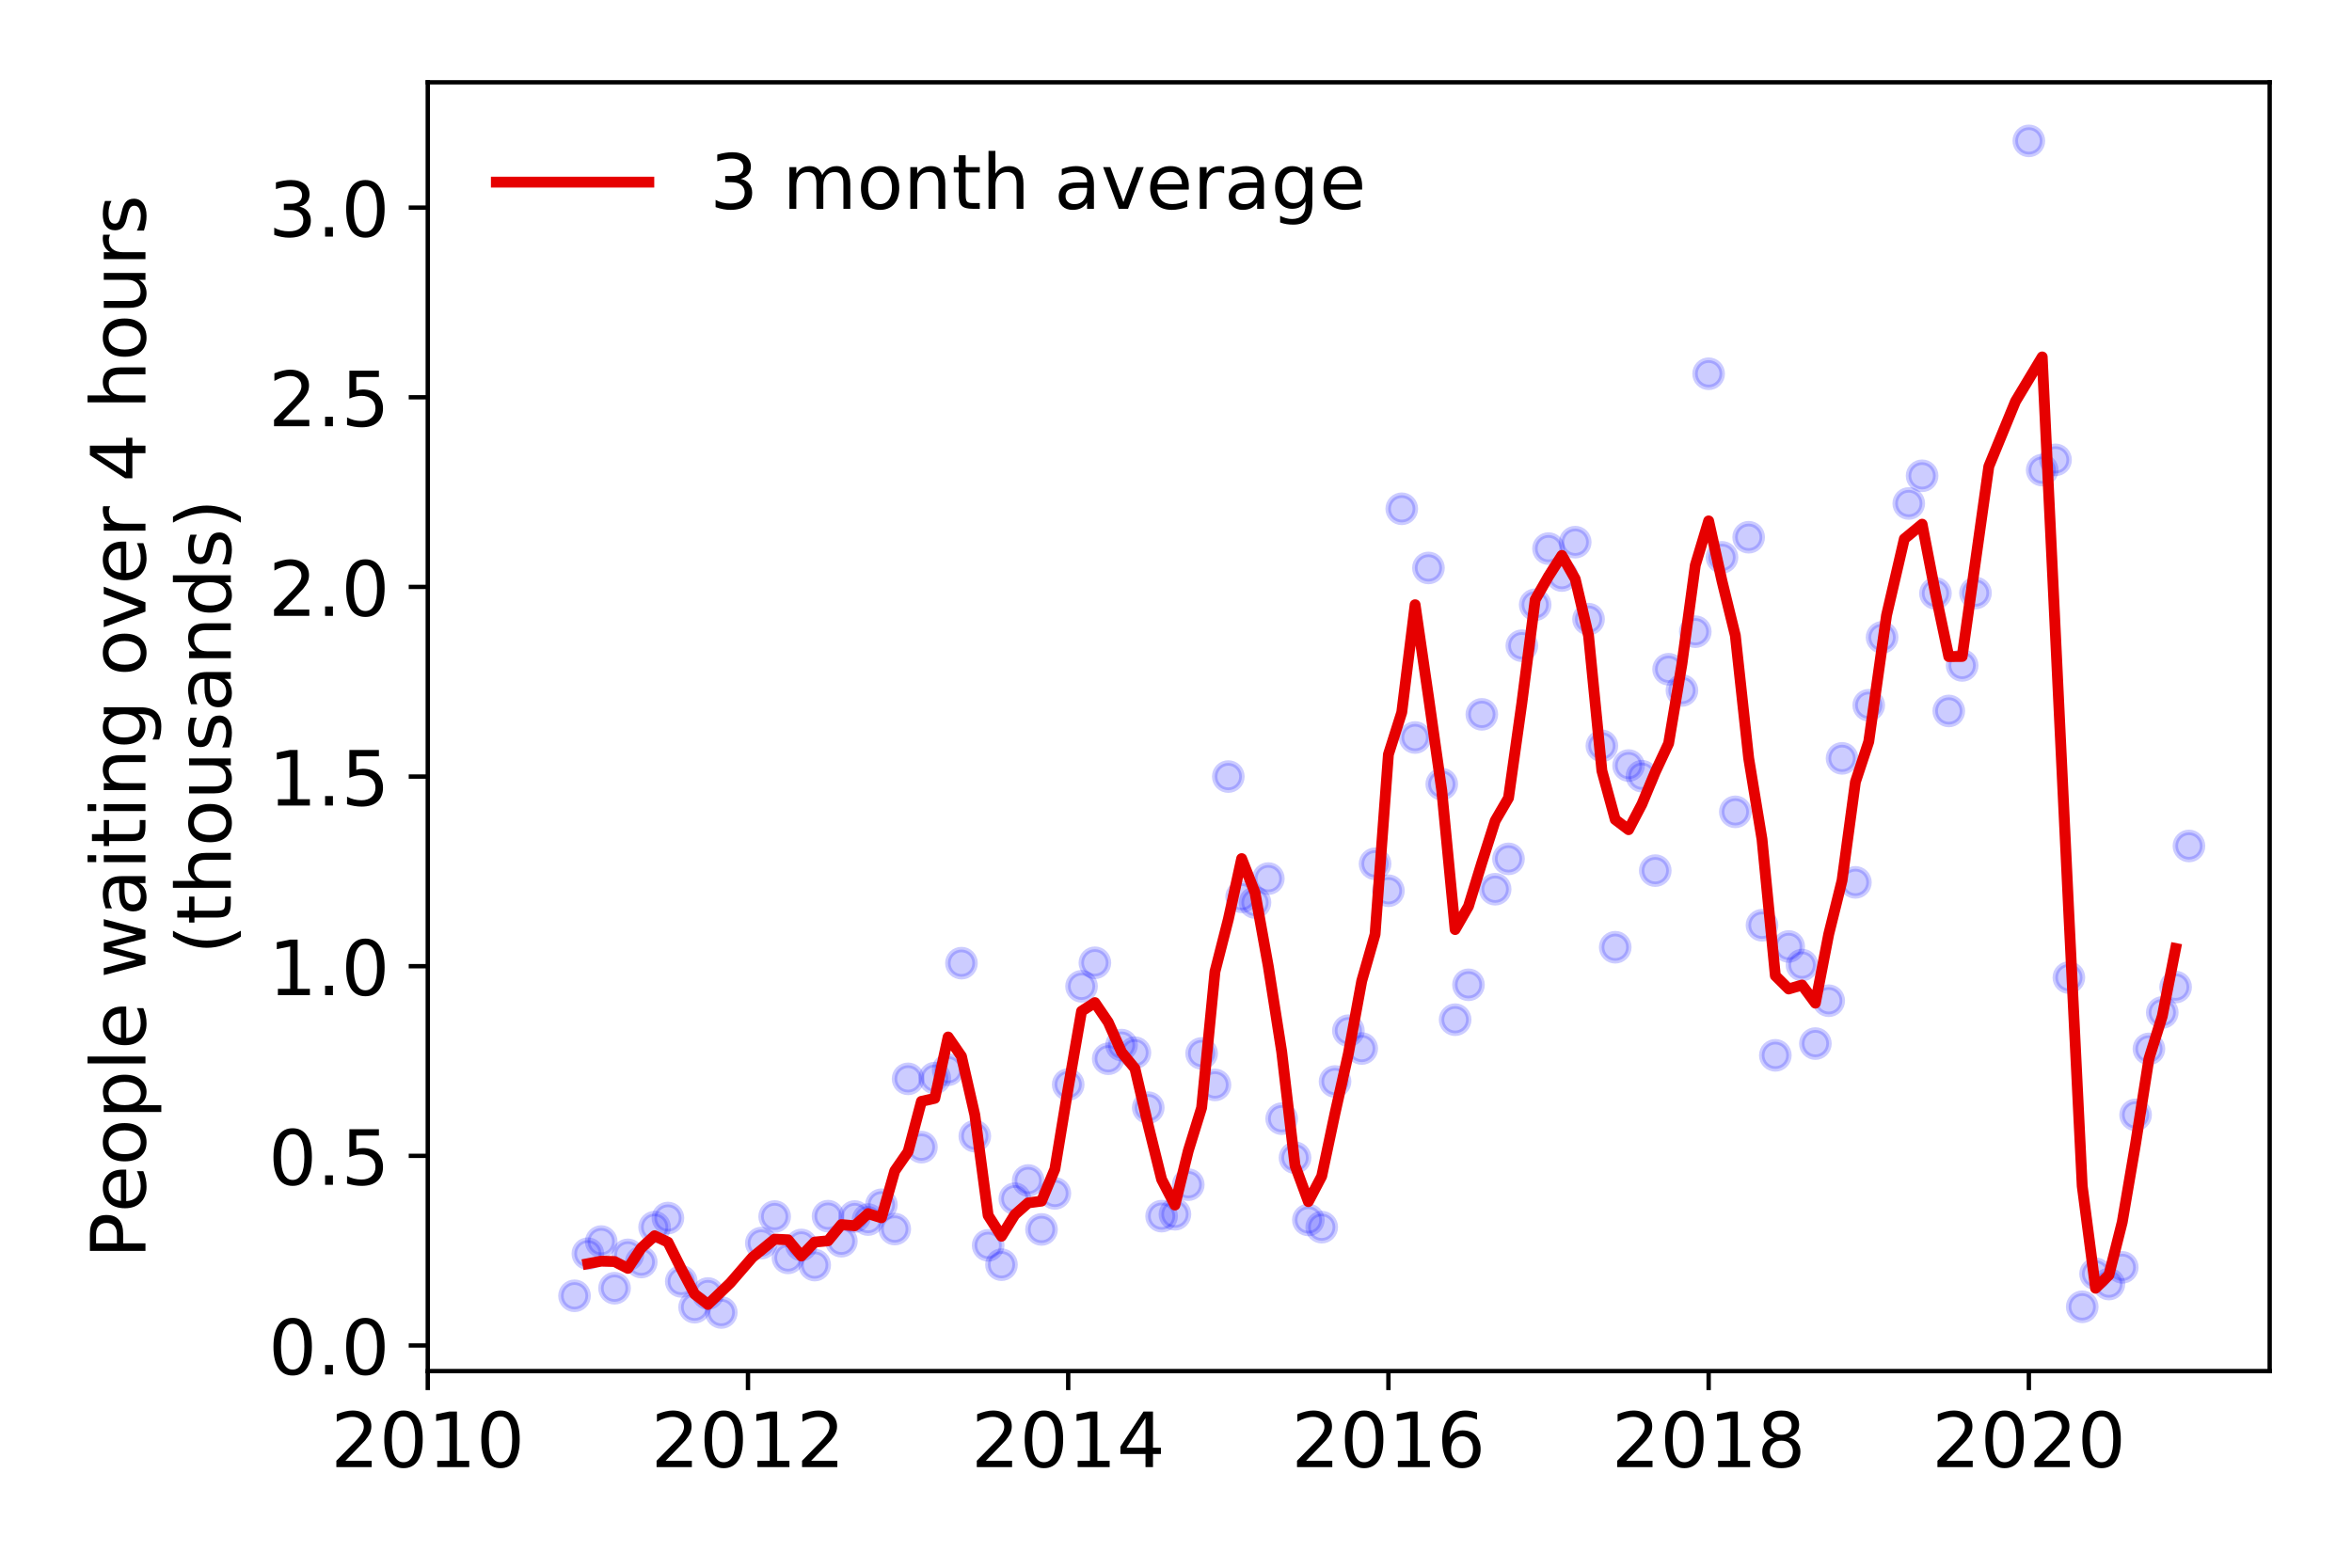 <?xml version="1.0" encoding="utf-8" standalone="no"?>
<!DOCTYPE svg PUBLIC "-//W3C//DTD SVG 1.1//EN"
  "http://www.w3.org/Graphics/SVG/1.1/DTD/svg11.dtd">
<!-- Created with matplotlib (https://matplotlib.org/) -->
<svg height="288pt" version="1.1" viewBox="0 0 432 288" width="432pt" xmlns="http://www.w3.org/2000/svg" xmlns:xlink="http://www.w3.org/1999/xlink">
 <defs>
  <style type="text/css">
*{stroke-linecap:butt;stroke-linejoin:round;}
  </style>
 </defs>
 <g id="figure_1">
  <g id="patch_1">
   <path d="M 0 288 
L 432 288 
L 432 0 
L 0 0 
z
" style="fill:#ffffff;"/>
  </g>
  <g id="axes_1">
   <g id="patch_2">
    <path d="M 78.57 251.88 
L 416.88 251.88 
L 416.88 15.12 
L 78.57 15.12 
z
" style="fill:#ffffff;"/>
   </g>
   <g id="matplotlib.axis_1">
    <g id="xtick_1">
     <g id="line2d_1">
      <defs>
       <path d="M 0 0 
L 0 3.5 
" id="m2e85f07e0c" style="stroke:#000000;stroke-width:0.8;"/>
      </defs>
      <g>
       <use style="stroke:#000000;stroke-width:0.8;" x="78.57" xlink:href="#m2e85f07e0c" y="251.88"/>
      </g>
     </g>
     <g id="text_1">
      <!-- 2010 -->
      <defs>
       <path d="M 19.188 8.297 
L 53.609 8.297 
L 53.609 0 
L 7.328 0 
L 7.328 8.297 
Q 12.938 14.109 22.625 23.891 
Q 32.328 33.688 34.812 36.531 
Q 39.547 41.844 41.422 45.531 
Q 43.312 49.219 43.312 52.781 
Q 43.312 58.594 39.234 62.25 
Q 35.156 65.922 28.609 65.922 
Q 23.969 65.922 18.812 64.312 
Q 13.672 62.703 7.812 59.422 
L 7.812 69.391 
Q 13.766 71.781 18.938 73 
Q 24.125 74.219 28.422 74.219 
Q 39.75 74.219 46.484 68.547 
Q 53.219 62.891 53.219 53.422 
Q 53.219 48.922 51.531 44.891 
Q 49.859 40.875 45.406 35.406 
Q 44.188 33.984 37.641 27.219 
Q 31.109 20.453 19.188 8.297 
z
" id="DejaVuSans-50"/>
       <path d="M 31.781 66.406 
Q 24.172 66.406 20.328 58.906 
Q 16.5 51.422 16.5 36.375 
Q 16.5 21.391 20.328 13.891 
Q 24.172 6.391 31.781 6.391 
Q 39.453 6.391 43.281 13.891 
Q 47.125 21.391 47.125 36.375 
Q 47.125 51.422 43.281 58.906 
Q 39.453 66.406 31.781 66.406 
z
M 31.781 74.219 
Q 44.047 74.219 50.516 64.516 
Q 56.984 54.828 56.984 36.375 
Q 56.984 17.969 50.516 8.266 
Q 44.047 -1.422 31.781 -1.422 
Q 19.531 -1.422 13.062 8.266 
Q 6.594 17.969 6.594 36.375 
Q 6.594 54.828 13.062 64.516 
Q 19.531 74.219 31.781 74.219 
z
" id="DejaVuSans-48"/>
       <path d="M 12.406 8.297 
L 28.516 8.297 
L 28.516 63.922 
L 10.984 60.406 
L 10.984 69.391 
L 28.422 72.906 
L 38.281 72.906 
L 38.281 8.297 
L 54.391 8.297 
L 54.391 0 
L 12.406 0 
z
" id="DejaVuSans-49"/>
      </defs>
      <g transform="translate(60.755 269.518)scale(0.14 -0.14)">
       <use xlink:href="#DejaVuSans-50"/>
       <use x="63.623" xlink:href="#DejaVuSans-48"/>
       <use x="127.246" xlink:href="#DejaVuSans-49"/>
       <use x="190.869" xlink:href="#DejaVuSans-48"/>
      </g>
     </g>
    </g>
    <g id="xtick_2">
     <g id="line2d_2">
      <g>
       <use style="stroke:#000000;stroke-width:0.8;" x="137.385" xlink:href="#m2e85f07e0c" y="251.88"/>
      </g>
     </g>
     <g id="text_2">
      <!-- 2012 -->
      <g transform="translate(119.57 269.518)scale(0.14 -0.14)">
       <use xlink:href="#DejaVuSans-50"/>
       <use x="63.623" xlink:href="#DejaVuSans-48"/>
       <use x="127.246" xlink:href="#DejaVuSans-49"/>
       <use x="190.869" xlink:href="#DejaVuSans-50"/>
      </g>
     </g>
    </g>
    <g id="xtick_3">
     <g id="line2d_3">
      <g>
       <use style="stroke:#000000;stroke-width:0.8;" x="196.2" xlink:href="#m2e85f07e0c" y="251.88"/>
      </g>
     </g>
     <g id="text_3">
      <!-- 2014 -->
      <defs>
       <path d="M 37.797 64.312 
L 12.891 25.391 
L 37.797 25.391 
z
M 35.203 72.906 
L 47.609 72.906 
L 47.609 25.391 
L 58.016 25.391 
L 58.016 17.188 
L 47.609 17.188 
L 47.609 0 
L 37.797 0 
L 37.797 17.188 
L 4.891 17.188 
L 4.891 26.703 
z
" id="DejaVuSans-52"/>
      </defs>
      <g transform="translate(178.385 269.518)scale(0.14 -0.14)">
       <use xlink:href="#DejaVuSans-50"/>
       <use x="63.623" xlink:href="#DejaVuSans-48"/>
       <use x="127.246" xlink:href="#DejaVuSans-49"/>
       <use x="190.869" xlink:href="#DejaVuSans-52"/>
      </g>
     </g>
    </g>
    <g id="xtick_4">
     <g id="line2d_4">
      <g>
       <use style="stroke:#000000;stroke-width:0.8;" x="255.016" xlink:href="#m2e85f07e0c" y="251.88"/>
      </g>
     </g>
     <g id="text_4">
      <!-- 2016 -->
      <defs>
       <path d="M 33.016 40.375 
Q 26.375 40.375 22.484 35.828 
Q 18.609 31.297 18.609 23.391 
Q 18.609 15.531 22.484 10.953 
Q 26.375 6.391 33.016 6.391 
Q 39.656 6.391 43.531 10.953 
Q 47.406 15.531 47.406 23.391 
Q 47.406 31.297 43.531 35.828 
Q 39.656 40.375 33.016 40.375 
z
M 52.594 71.297 
L 52.594 62.312 
Q 48.875 64.062 45.094 64.984 
Q 41.312 65.922 37.594 65.922 
Q 27.828 65.922 22.672 59.328 
Q 17.531 52.734 16.797 39.406 
Q 19.672 43.656 24.016 45.922 
Q 28.375 48.188 33.594 48.188 
Q 44.578 48.188 50.953 41.516 
Q 57.328 34.859 57.328 23.391 
Q 57.328 12.156 50.688 5.359 
Q 44.047 -1.422 33.016 -1.422 
Q 20.359 -1.422 13.672 8.266 
Q 6.984 17.969 6.984 36.375 
Q 6.984 53.656 15.188 63.938 
Q 23.391 74.219 37.203 74.219 
Q 40.922 74.219 44.703 73.484 
Q 48.484 72.75 52.594 71.297 
z
" id="DejaVuSans-54"/>
      </defs>
      <g transform="translate(237.201 269.518)scale(0.14 -0.14)">
       <use xlink:href="#DejaVuSans-50"/>
       <use x="63.623" xlink:href="#DejaVuSans-48"/>
       <use x="127.246" xlink:href="#DejaVuSans-49"/>
       <use x="190.869" xlink:href="#DejaVuSans-54"/>
      </g>
     </g>
    </g>
    <g id="xtick_5">
     <g id="line2d_5">
      <g>
       <use style="stroke:#000000;stroke-width:0.8;" x="313.831" xlink:href="#m2e85f07e0c" y="251.88"/>
      </g>
     </g>
     <g id="text_5">
      <!-- 2018 -->
      <defs>
       <path d="M 31.781 34.625 
Q 24.75 34.625 20.719 30.859 
Q 16.703 27.094 16.703 20.516 
Q 16.703 13.922 20.719 10.156 
Q 24.75 6.391 31.781 6.391 
Q 38.812 6.391 42.859 10.172 
Q 46.922 13.969 46.922 20.516 
Q 46.922 27.094 42.891 30.859 
Q 38.875 34.625 31.781 34.625 
z
M 21.922 38.812 
Q 15.578 40.375 12.031 44.719 
Q 8.5 49.078 8.5 55.328 
Q 8.5 64.062 14.719 69.141 
Q 20.953 74.219 31.781 74.219 
Q 42.672 74.219 48.875 69.141 
Q 55.078 64.062 55.078 55.328 
Q 55.078 49.078 51.531 44.719 
Q 48 40.375 41.703 38.812 
Q 48.828 37.156 52.797 32.312 
Q 56.781 27.484 56.781 20.516 
Q 56.781 9.906 50.312 4.234 
Q 43.844 -1.422 31.781 -1.422 
Q 19.734 -1.422 13.25 4.234 
Q 6.781 9.906 6.781 20.516 
Q 6.781 27.484 10.781 32.312 
Q 14.797 37.156 21.922 38.812 
z
M 18.312 54.391 
Q 18.312 48.734 21.844 45.562 
Q 25.391 42.391 31.781 42.391 
Q 38.141 42.391 41.719 45.562 
Q 45.312 48.734 45.312 54.391 
Q 45.312 60.062 41.719 63.234 
Q 38.141 66.406 31.781 66.406 
Q 25.391 66.406 21.844 63.234 
Q 18.312 60.062 18.312 54.391 
z
" id="DejaVuSans-56"/>
      </defs>
      <g transform="translate(296.016 269.518)scale(0.14 -0.14)">
       <use xlink:href="#DejaVuSans-50"/>
       <use x="63.623" xlink:href="#DejaVuSans-48"/>
       <use x="127.246" xlink:href="#DejaVuSans-49"/>
       <use x="190.869" xlink:href="#DejaVuSans-56"/>
      </g>
     </g>
    </g>
    <g id="xtick_6">
     <g id="line2d_6">
      <g>
       <use style="stroke:#000000;stroke-width:0.8;" x="372.646" xlink:href="#m2e85f07e0c" y="251.88"/>
      </g>
     </g>
     <g id="text_6">
      <!-- 2020 -->
      <g transform="translate(354.831 269.518)scale(0.14 -0.14)">
       <use xlink:href="#DejaVuSans-50"/>
       <use x="63.623" xlink:href="#DejaVuSans-48"/>
       <use x="127.246" xlink:href="#DejaVuSans-50"/>
       <use x="190.869" xlink:href="#DejaVuSans-48"/>
      </g>
     </g>
    </g>
   </g>
   <g id="matplotlib.axis_2">
    <g id="ytick_1">
     <g id="line2d_7">
      <defs>
       <path d="M 0 0 
L -3.5 0 
" id="m76cc31ef67" style="stroke:#000000;stroke-width:0.8;"/>
      </defs>
      <g>
       <use style="stroke:#000000;stroke-width:0.8;" x="78.57" xlink:href="#m76cc31ef67" y="247.18"/>
      </g>
     </g>
     <g id="text_7">
      <!-- 0.0 -->
      <defs>
       <path d="M 10.688 12.406 
L 21 12.406 
L 21 0 
L 10.688 0 
z
" id="DejaVuSans-46"/>
      </defs>
      <g transform="translate(49.306 252.499)scale(0.14 -0.14)">
       <use xlink:href="#DejaVuSans-48"/>
       <use x="63.623" xlink:href="#DejaVuSans-46"/>
       <use x="95.41" xlink:href="#DejaVuSans-48"/>
      </g>
     </g>
    </g>
    <g id="ytick_2">
     <g id="line2d_8">
      <g>
       <use style="stroke:#000000;stroke-width:0.8;" x="78.57" xlink:href="#m76cc31ef67" y="212.341"/>
      </g>
     </g>
     <g id="text_8">
      <!-- 0.5 -->
      <defs>
       <path d="M 10.797 72.906 
L 49.516 72.906 
L 49.516 64.594 
L 19.828 64.594 
L 19.828 46.734 
Q 21.969 47.469 24.109 47.828 
Q 26.266 48.188 28.422 48.188 
Q 40.625 48.188 47.75 41.5 
Q 54.891 34.812 54.891 23.391 
Q 54.891 11.625 47.562 5.094 
Q 40.234 -1.422 26.906 -1.422 
Q 22.312 -1.422 17.547 -0.641 
Q 12.797 0.141 7.719 1.703 
L 7.719 11.625 
Q 12.109 9.234 16.797 8.062 
Q 21.484 6.891 26.703 6.891 
Q 35.156 6.891 40.078 11.328 
Q 45.016 15.766 45.016 23.391 
Q 45.016 31 40.078 35.438 
Q 35.156 39.891 26.703 39.891 
Q 22.75 39.891 18.812 39.016 
Q 14.891 38.141 10.797 36.281 
z
" id="DejaVuSans-53"/>
      </defs>
      <g transform="translate(49.306 217.66)scale(0.14 -0.14)">
       <use xlink:href="#DejaVuSans-48"/>
       <use x="63.623" xlink:href="#DejaVuSans-46"/>
       <use x="95.41" xlink:href="#DejaVuSans-53"/>
      </g>
     </g>
    </g>
    <g id="ytick_3">
     <g id="line2d_9">
      <g>
       <use style="stroke:#000000;stroke-width:0.8;" x="78.57" xlink:href="#m76cc31ef67" y="177.502"/>
      </g>
     </g>
     <g id="text_9">
      <!-- 1.0 -->
      <g transform="translate(49.306 182.821)scale(0.14 -0.14)">
       <use xlink:href="#DejaVuSans-49"/>
       <use x="63.623" xlink:href="#DejaVuSans-46"/>
       <use x="95.41" xlink:href="#DejaVuSans-48"/>
      </g>
     </g>
    </g>
    <g id="ytick_4">
     <g id="line2d_10">
      <g>
       <use style="stroke:#000000;stroke-width:0.8;" x="78.57" xlink:href="#m76cc31ef67" y="142.663"/>
      </g>
     </g>
     <g id="text_10">
      <!-- 1.5 -->
      <g transform="translate(49.306 147.982)scale(0.14 -0.14)">
       <use xlink:href="#DejaVuSans-49"/>
       <use x="63.623" xlink:href="#DejaVuSans-46"/>
       <use x="95.41" xlink:href="#DejaVuSans-53"/>
      </g>
     </g>
    </g>
    <g id="ytick_5">
     <g id="line2d_11">
      <g>
       <use style="stroke:#000000;stroke-width:0.8;" x="78.57" xlink:href="#m76cc31ef67" y="107.824"/>
      </g>
     </g>
     <g id="text_11">
      <!-- 2.0 -->
      <g transform="translate(49.306 113.142)scale(0.14 -0.14)">
       <use xlink:href="#DejaVuSans-50"/>
       <use x="63.623" xlink:href="#DejaVuSans-46"/>
       <use x="95.41" xlink:href="#DejaVuSans-48"/>
      </g>
     </g>
    </g>
    <g id="ytick_6">
     <g id="line2d_12">
      <g>
       <use style="stroke:#000000;stroke-width:0.8;" x="78.57" xlink:href="#m76cc31ef67" y="72.984"/>
      </g>
     </g>
     <g id="text_12">
      <!-- 2.5 -->
      <g transform="translate(49.306 78.303)scale(0.14 -0.14)">
       <use xlink:href="#DejaVuSans-50"/>
       <use x="63.623" xlink:href="#DejaVuSans-46"/>
       <use x="95.41" xlink:href="#DejaVuSans-53"/>
      </g>
     </g>
    </g>
    <g id="ytick_7">
     <g id="line2d_13">
      <g>
       <use style="stroke:#000000;stroke-width:0.8;" x="78.57" xlink:href="#m76cc31ef67" y="38.145"/>
      </g>
     </g>
     <g id="text_13">
      <!-- 3.0 -->
      <defs>
       <path d="M 40.578 39.312 
Q 47.656 37.797 51.625 33 
Q 55.609 28.219 55.609 21.188 
Q 55.609 10.406 48.188 4.484 
Q 40.766 -1.422 27.094 -1.422 
Q 22.516 -1.422 17.656 -0.516 
Q 12.797 0.391 7.625 2.203 
L 7.625 11.719 
Q 11.719 9.328 16.594 8.109 
Q 21.484 6.891 26.812 6.891 
Q 36.078 6.891 40.938 10.547 
Q 45.797 14.203 45.797 21.188 
Q 45.797 27.641 41.281 31.266 
Q 36.766 34.906 28.719 34.906 
L 20.219 34.906 
L 20.219 43.016 
L 29.109 43.016 
Q 36.375 43.016 40.234 45.922 
Q 44.094 48.828 44.094 54.297 
Q 44.094 59.906 40.109 62.906 
Q 36.141 65.922 28.719 65.922 
Q 24.656 65.922 20.016 65.031 
Q 15.375 64.156 9.812 62.312 
L 9.812 71.094 
Q 15.438 72.656 20.344 73.438 
Q 25.25 74.219 29.594 74.219 
Q 40.828 74.219 47.359 69.109 
Q 53.906 64.016 53.906 55.328 
Q 53.906 49.266 50.438 45.094 
Q 46.969 40.922 40.578 39.312 
z
" id="DejaVuSans-51"/>
      </defs>
      <g transform="translate(49.306 43.464)scale(0.14 -0.14)">
       <use xlink:href="#DejaVuSans-51"/>
       <use x="63.623" xlink:href="#DejaVuSans-46"/>
       <use x="95.41" xlink:href="#DejaVuSans-48"/>
      </g>
     </g>
    </g>
    <g id="text_14">
     <!-- People waiting over 4 hours -->
     <defs>
      <path d="M 19.672 64.797 
L 19.672 37.406 
L 32.078 37.406 
Q 38.969 37.406 42.719 40.969 
Q 46.484 44.531 46.484 51.125 
Q 46.484 57.672 42.719 61.234 
Q 38.969 64.797 32.078 64.797 
z
M 9.812 72.906 
L 32.078 72.906 
Q 44.344 72.906 50.609 67.359 
Q 56.891 61.812 56.891 51.125 
Q 56.891 40.328 50.609 34.812 
Q 44.344 29.297 32.078 29.297 
L 19.672 29.297 
L 19.672 0 
L 9.812 0 
z
" id="DejaVuSans-80"/>
      <path d="M 56.203 29.594 
L 56.203 25.203 
L 14.891 25.203 
Q 15.484 15.922 20.484 11.062 
Q 25.484 6.203 34.422 6.203 
Q 39.594 6.203 44.453 7.469 
Q 49.312 8.734 54.109 11.281 
L 54.109 2.781 
Q 49.266 0.734 44.188 -0.344 
Q 39.109 -1.422 33.891 -1.422 
Q 20.797 -1.422 13.156 6.188 
Q 5.516 13.812 5.516 26.812 
Q 5.516 40.234 12.766 48.109 
Q 20.016 56 32.328 56 
Q 43.359 56 49.781 48.891 
Q 56.203 41.797 56.203 29.594 
z
M 47.219 32.234 
Q 47.125 39.594 43.094 43.984 
Q 39.062 48.391 32.422 48.391 
Q 24.906 48.391 20.391 44.141 
Q 15.875 39.891 15.188 32.172 
z
" id="DejaVuSans-101"/>
      <path d="M 30.609 48.391 
Q 23.391 48.391 19.188 42.75 
Q 14.984 37.109 14.984 27.297 
Q 14.984 17.484 19.156 11.844 
Q 23.344 6.203 30.609 6.203 
Q 37.797 6.203 41.984 11.859 
Q 46.188 17.531 46.188 27.297 
Q 46.188 37.016 41.984 42.703 
Q 37.797 48.391 30.609 48.391 
z
M 30.609 56 
Q 42.328 56 49.016 48.375 
Q 55.719 40.766 55.719 27.297 
Q 55.719 13.875 49.016 6.219 
Q 42.328 -1.422 30.609 -1.422 
Q 18.844 -1.422 12.172 6.219 
Q 5.516 13.875 5.516 27.297 
Q 5.516 40.766 12.172 48.375 
Q 18.844 56 30.609 56 
z
" id="DejaVuSans-111"/>
      <path d="M 18.109 8.203 
L 18.109 -20.797 
L 9.078 -20.797 
L 9.078 54.688 
L 18.109 54.688 
L 18.109 46.391 
Q 20.953 51.266 25.266 53.625 
Q 29.594 56 35.594 56 
Q 45.562 56 51.781 48.094 
Q 58.016 40.188 58.016 27.297 
Q 58.016 14.406 51.781 6.484 
Q 45.562 -1.422 35.594 -1.422 
Q 29.594 -1.422 25.266 0.953 
Q 20.953 3.328 18.109 8.203 
z
M 48.688 27.297 
Q 48.688 37.203 44.609 42.844 
Q 40.531 48.484 33.406 48.484 
Q 26.266 48.484 22.188 42.844 
Q 18.109 37.203 18.109 27.297 
Q 18.109 17.391 22.188 11.75 
Q 26.266 6.109 33.406 6.109 
Q 40.531 6.109 44.609 11.75 
Q 48.688 17.391 48.688 27.297 
z
" id="DejaVuSans-112"/>
      <path d="M 9.422 75.984 
L 18.406 75.984 
L 18.406 0 
L 9.422 0 
z
" id="DejaVuSans-108"/>
      <path id="DejaVuSans-32"/>
      <path d="M 4.203 54.688 
L 13.188 54.688 
L 24.422 12.016 
L 35.594 54.688 
L 46.188 54.688 
L 57.422 12.016 
L 68.609 54.688 
L 77.594 54.688 
L 63.281 0 
L 52.688 0 
L 40.922 44.828 
L 29.109 0 
L 18.5 0 
z
" id="DejaVuSans-119"/>
      <path d="M 34.281 27.484 
Q 23.391 27.484 19.188 25 
Q 14.984 22.516 14.984 16.5 
Q 14.984 11.719 18.141 8.906 
Q 21.297 6.109 26.703 6.109 
Q 34.188 6.109 38.703 11.406 
Q 43.219 16.703 43.219 25.484 
L 43.219 27.484 
z
M 52.203 31.203 
L 52.203 0 
L 43.219 0 
L 43.219 8.297 
Q 40.141 3.328 35.547 0.953 
Q 30.953 -1.422 24.312 -1.422 
Q 15.922 -1.422 10.953 3.297 
Q 6 8.016 6 15.922 
Q 6 25.141 12.172 29.828 
Q 18.359 34.516 30.609 34.516 
L 43.219 34.516 
L 43.219 35.406 
Q 43.219 41.609 39.141 45 
Q 35.062 48.391 27.688 48.391 
Q 23 48.391 18.547 47.266 
Q 14.109 46.141 10.016 43.891 
L 10.016 52.203 
Q 14.938 54.109 19.578 55.047 
Q 24.219 56 28.609 56 
Q 40.484 56 46.344 49.844 
Q 52.203 43.703 52.203 31.203 
z
" id="DejaVuSans-97"/>
      <path d="M 9.422 54.688 
L 18.406 54.688 
L 18.406 0 
L 9.422 0 
z
M 9.422 75.984 
L 18.406 75.984 
L 18.406 64.594 
L 9.422 64.594 
z
" id="DejaVuSans-105"/>
      <path d="M 18.312 70.219 
L 18.312 54.688 
L 36.812 54.688 
L 36.812 47.703 
L 18.312 47.703 
L 18.312 18.016 
Q 18.312 11.328 20.141 9.422 
Q 21.969 7.516 27.594 7.516 
L 36.812 7.516 
L 36.812 0 
L 27.594 0 
Q 17.188 0 13.234 3.875 
Q 9.281 7.766 9.281 18.016 
L 9.281 47.703 
L 2.688 47.703 
L 2.688 54.688 
L 9.281 54.688 
L 9.281 70.219 
z
" id="DejaVuSans-116"/>
      <path d="M 54.891 33.016 
L 54.891 0 
L 45.906 0 
L 45.906 32.719 
Q 45.906 40.484 42.875 44.328 
Q 39.844 48.188 33.797 48.188 
Q 26.516 48.188 22.312 43.547 
Q 18.109 38.922 18.109 30.906 
L 18.109 0 
L 9.078 0 
L 9.078 54.688 
L 18.109 54.688 
L 18.109 46.188 
Q 21.344 51.125 25.703 53.562 
Q 30.078 56 35.797 56 
Q 45.219 56 50.047 50.172 
Q 54.891 44.344 54.891 33.016 
z
" id="DejaVuSans-110"/>
      <path d="M 45.406 27.984 
Q 45.406 37.75 41.375 43.109 
Q 37.359 48.484 30.078 48.484 
Q 22.859 48.484 18.828 43.109 
Q 14.797 37.75 14.797 27.984 
Q 14.797 18.266 18.828 12.891 
Q 22.859 7.516 30.078 7.516 
Q 37.359 7.516 41.375 12.891 
Q 45.406 18.266 45.406 27.984 
z
M 54.391 6.781 
Q 54.391 -7.172 48.188 -13.984 
Q 42 -20.797 29.203 -20.797 
Q 24.469 -20.797 20.266 -20.094 
Q 16.062 -19.391 12.109 -17.922 
L 12.109 -9.188 
Q 16.062 -11.328 19.922 -12.344 
Q 23.781 -13.375 27.781 -13.375 
Q 36.625 -13.375 41.016 -8.766 
Q 45.406 -4.156 45.406 5.172 
L 45.406 9.625 
Q 42.625 4.781 38.281 2.391 
Q 33.938 0 27.875 0 
Q 17.828 0 11.672 7.656 
Q 5.516 15.328 5.516 27.984 
Q 5.516 40.672 11.672 48.328 
Q 17.828 56 27.875 56 
Q 33.938 56 38.281 53.609 
Q 42.625 51.219 45.406 46.391 
L 45.406 54.688 
L 54.391 54.688 
z
" id="DejaVuSans-103"/>
      <path d="M 2.984 54.688 
L 12.5 54.688 
L 29.594 8.797 
L 46.688 54.688 
L 56.203 54.688 
L 35.688 0 
L 23.484 0 
z
" id="DejaVuSans-118"/>
      <path d="M 41.109 46.297 
Q 39.594 47.172 37.812 47.578 
Q 36.031 48 33.891 48 
Q 26.266 48 22.188 43.047 
Q 18.109 38.094 18.109 28.812 
L 18.109 0 
L 9.078 0 
L 9.078 54.688 
L 18.109 54.688 
L 18.109 46.188 
Q 20.953 51.172 25.484 53.578 
Q 30.031 56 36.531 56 
Q 37.453 56 38.578 55.875 
Q 39.703 55.766 41.062 55.516 
z
" id="DejaVuSans-114"/>
      <path d="M 54.891 33.016 
L 54.891 0 
L 45.906 0 
L 45.906 32.719 
Q 45.906 40.484 42.875 44.328 
Q 39.844 48.188 33.797 48.188 
Q 26.516 48.188 22.312 43.547 
Q 18.109 38.922 18.109 30.906 
L 18.109 0 
L 9.078 0 
L 9.078 75.984 
L 18.109 75.984 
L 18.109 46.188 
Q 21.344 51.125 25.703 53.562 
Q 30.078 56 35.797 56 
Q 45.219 56 50.047 50.172 
Q 54.891 44.344 54.891 33.016 
z
" id="DejaVuSans-104"/>
      <path d="M 8.5 21.578 
L 8.5 54.688 
L 17.484 54.688 
L 17.484 21.922 
Q 17.484 14.156 20.5 10.266 
Q 23.531 6.391 29.594 6.391 
Q 36.859 6.391 41.078 11.031 
Q 45.312 15.672 45.312 23.688 
L 45.312 54.688 
L 54.297 54.688 
L 54.297 0 
L 45.312 0 
L 45.312 8.406 
Q 42.047 3.422 37.719 1 
Q 33.406 -1.422 27.688 -1.422 
Q 18.266 -1.422 13.375 4.438 
Q 8.5 10.297 8.5 21.578 
z
M 31.109 56 
z
" id="DejaVuSans-117"/>
      <path d="M 44.281 53.078 
L 44.281 44.578 
Q 40.484 46.531 36.375 47.5 
Q 32.281 48.484 27.875 48.484 
Q 21.188 48.484 17.844 46.438 
Q 14.5 44.391 14.5 40.281 
Q 14.5 37.156 16.891 35.375 
Q 19.281 33.594 26.516 31.984 
L 29.594 31.297 
Q 39.156 29.25 43.188 25.516 
Q 47.219 21.781 47.219 15.094 
Q 47.219 7.469 41.188 3.016 
Q 35.156 -1.422 24.609 -1.422 
Q 20.219 -1.422 15.453 -0.562 
Q 10.688 0.297 5.422 2 
L 5.422 11.281 
Q 10.406 8.688 15.234 7.391 
Q 20.062 6.109 24.812 6.109 
Q 31.156 6.109 34.562 8.281 
Q 37.984 10.453 37.984 14.406 
Q 37.984 18.062 35.516 20.016 
Q 33.062 21.969 24.703 23.781 
L 21.578 24.516 
Q 13.234 26.266 9.516 29.906 
Q 5.812 33.547 5.812 39.891 
Q 5.812 47.609 11.281 51.797 
Q 16.75 56 26.812 56 
Q 31.781 56 36.172 55.266 
Q 40.578 54.547 44.281 53.078 
z
" id="DejaVuSans-115"/>
     </defs>
     <g transform="translate(26.717 231.175)rotate(-90)scale(0.14 -0.14)">
      <use xlink:href="#DejaVuSans-80"/>
      <use x="60.256" xlink:href="#DejaVuSans-101"/>
      <use x="121.779" xlink:href="#DejaVuSans-111"/>
      <use x="182.961" xlink:href="#DejaVuSans-112"/>
      <use x="246.438" xlink:href="#DejaVuSans-108"/>
      <use x="274.221" xlink:href="#DejaVuSans-101"/>
      <use x="335.744" xlink:href="#DejaVuSans-32"/>
      <use x="367.531" xlink:href="#DejaVuSans-119"/>
      <use x="449.318" xlink:href="#DejaVuSans-97"/>
      <use x="510.598" xlink:href="#DejaVuSans-105"/>
      <use x="538.381" xlink:href="#DejaVuSans-116"/>
      <use x="577.59" xlink:href="#DejaVuSans-105"/>
      <use x="605.373" xlink:href="#DejaVuSans-110"/>
      <use x="668.752" xlink:href="#DejaVuSans-103"/>
      <use x="732.229" xlink:href="#DejaVuSans-32"/>
      <use x="764.016" xlink:href="#DejaVuSans-111"/>
      <use x="825.197" xlink:href="#DejaVuSans-118"/>
      <use x="884.377" xlink:href="#DejaVuSans-101"/>
      <use x="945.9" xlink:href="#DejaVuSans-114"/>
      <use x="987.014" xlink:href="#DejaVuSans-32"/>
      <use x="1018.801" xlink:href="#DejaVuSans-52"/>
      <use x="1082.424" xlink:href="#DejaVuSans-32"/>
      <use x="1114.211" xlink:href="#DejaVuSans-104"/>
      <use x="1177.59" xlink:href="#DejaVuSans-111"/>
      <use x="1238.771" xlink:href="#DejaVuSans-117"/>
      <use x="1302.15" xlink:href="#DejaVuSans-114"/>
      <use x="1343.264" xlink:href="#DejaVuSans-115"/>
     </g>
     <!-- (thousands) -->
     <defs>
      <path d="M 31 75.875 
Q 24.469 64.656 21.281 53.656 
Q 18.109 42.672 18.109 31.391 
Q 18.109 20.125 21.312 9.062 
Q 24.516 -2 31 -13.188 
L 23.188 -13.188 
Q 15.875 -1.703 12.234 9.375 
Q 8.594 20.453 8.594 31.391 
Q 8.594 42.281 12.203 53.312 
Q 15.828 64.359 23.188 75.875 
z
" id="DejaVuSans-40"/>
      <path d="M 45.406 46.391 
L 45.406 75.984 
L 54.391 75.984 
L 54.391 0 
L 45.406 0 
L 45.406 8.203 
Q 42.578 3.328 38.25 0.953 
Q 33.938 -1.422 27.875 -1.422 
Q 17.969 -1.422 11.734 6.484 
Q 5.516 14.406 5.516 27.297 
Q 5.516 40.188 11.734 48.094 
Q 17.969 56 27.875 56 
Q 33.938 56 38.25 53.625 
Q 42.578 51.266 45.406 46.391 
z
M 14.797 27.297 
Q 14.797 17.391 18.875 11.75 
Q 22.953 6.109 30.078 6.109 
Q 37.203 6.109 41.297 11.75 
Q 45.406 17.391 45.406 27.297 
Q 45.406 37.203 41.297 42.844 
Q 37.203 48.484 30.078 48.484 
Q 22.953 48.484 18.875 42.844 
Q 14.797 37.203 14.797 27.297 
z
" id="DejaVuSans-100"/>
      <path d="M 8.016 75.875 
L 15.828 75.875 
Q 23.141 64.359 26.781 53.312 
Q 30.422 42.281 30.422 31.391 
Q 30.422 20.453 26.781 9.375 
Q 23.141 -1.703 15.828 -13.188 
L 8.016 -13.188 
Q 14.5 -2 17.703 9.062 
Q 20.906 20.125 20.906 31.391 
Q 20.906 42.672 17.703 53.656 
Q 14.5 64.656 8.016 75.875 
z
" id="DejaVuSans-41"/>
     </defs>
     <g transform="translate(42.394 175.325)rotate(-90)scale(0.14 -0.14)">
      <use xlink:href="#DejaVuSans-40"/>
      <use x="39.014" xlink:href="#DejaVuSans-116"/>
      <use x="78.223" xlink:href="#DejaVuSans-104"/>
      <use x="141.602" xlink:href="#DejaVuSans-111"/>
      <use x="202.783" xlink:href="#DejaVuSans-117"/>
      <use x="266.162" xlink:href="#DejaVuSans-115"/>
      <use x="318.262" xlink:href="#DejaVuSans-97"/>
      <use x="379.541" xlink:href="#DejaVuSans-110"/>
      <use x="442.92" xlink:href="#DejaVuSans-100"/>
      <use x="506.396" xlink:href="#DejaVuSans-115"/>
      <use x="558.496" xlink:href="#DejaVuSans-41"/>
     </g>
    </g>
   </g>
   <g id="line2d_14">
    <defs>
     <path d="M 0 2.5 
C 0.663 2.5 1.299 2.237 1.768 1.768 
C 2.237 1.299 2.5 0.663 2.5 0 
C 2.5 -0.663 2.237 -1.299 1.768 -1.768 
C 1.299 -2.237 0.663 -2.5 0 -2.5 
C -0.663 -2.5 -1.299 -2.237 -1.768 -1.768 
C -2.237 -1.299 -2.5 -0.663 -2.5 0 
C -2.5 0.663 -2.237 1.299 -1.768 1.768 
C -1.299 2.237 -0.663 2.5 0 2.5 
z
" id="m85d03a533a" style="stroke:#0000ff;stroke-opacity:0.2;"/>
    </defs>
    <g clip-path="url(#pe4c024557f)">
     <use style="fill:#0000ff;fill-opacity:0.2;stroke:#0000ff;stroke-opacity:0.2;" x="402.054" xlink:href="#m85d03a533a" y="155.414"/>
     <use style="fill:#0000ff;fill-opacity:0.2;stroke:#0000ff;stroke-opacity:0.2;" x="399.603" xlink:href="#m85d03a533a" y="181.334"/>
     <use style="fill:#0000ff;fill-opacity:0.2;stroke:#0000ff;stroke-opacity:0.2;" x="397.152" xlink:href="#m85d03a533a" y="186.003"/>
     <use style="fill:#0000ff;fill-opacity:0.2;stroke:#0000ff;stroke-opacity:0.2;" x="394.702" xlink:href="#m85d03a533a" y="192.692"/>
     <use style="fill:#0000ff;fill-opacity:0.2;stroke:#0000ff;stroke-opacity:0.2;" x="392.251" xlink:href="#m85d03a533a" y="204.816"/>
     <use style="fill:#0000ff;fill-opacity:0.2;stroke:#0000ff;stroke-opacity:0.2;" x="389.8" xlink:href="#m85d03a533a" y="232.826"/>
     <use style="fill:#0000ff;fill-opacity:0.2;stroke:#0000ff;stroke-opacity:0.2;" x="387.35" xlink:href="#m85d03a533a" y="235.892"/>
     <use style="fill:#0000ff;fill-opacity:0.2;stroke:#0000ff;stroke-opacity:0.2;" x="384.899" xlink:href="#m85d03a533a" y="234.011"/>
     <use style="fill:#0000ff;fill-opacity:0.2;stroke:#0000ff;stroke-opacity:0.2;" x="382.449" xlink:href="#m85d03a533a" y="240.073"/>
     <use style="fill:#0000ff;fill-opacity:0.2;stroke:#0000ff;stroke-opacity:0.2;" x="379.998" xlink:href="#m85d03a533a" y="179.592"/>
     <use style="fill:#0000ff;fill-opacity:0.2;stroke:#0000ff;stroke-opacity:0.2;" x="377.547" xlink:href="#m85d03a533a" y="84.481"/>
     <use style="fill:#0000ff;fill-opacity:0.2;stroke:#0000ff;stroke-opacity:0.2;" x="375.097" xlink:href="#m85d03a533a" y="86.363"/>
     <use style="fill:#0000ff;fill-opacity:0.2;stroke:#0000ff;stroke-opacity:0.2;" x="372.646" xlink:href="#m85d03a533a" y="25.882"/>
     <use style="fill:#0000ff;fill-opacity:0.2;stroke:#0000ff;stroke-opacity:0.2;" x="362.844" xlink:href="#m85d03a533a" y="108.938"/>
     <use style="fill:#0000ff;fill-opacity:0.2;stroke:#0000ff;stroke-opacity:0.2;" x="360.393" xlink:href="#m85d03a533a" y="122.247"/>
     <use style="fill:#0000ff;fill-opacity:0.2;stroke:#0000ff;stroke-opacity:0.2;" x="357.942" xlink:href="#m85d03a533a" y="130.608"/>
     <use style="fill:#0000ff;fill-opacity:0.2;stroke:#0000ff;stroke-opacity:0.2;" x="355.492" xlink:href="#m85d03a533a" y="109.008"/>
     <use style="fill:#0000ff;fill-opacity:0.2;stroke:#0000ff;stroke-opacity:0.2;" x="353.041" xlink:href="#m85d03a533a" y="87.408"/>
     <use style="fill:#0000ff;fill-opacity:0.2;stroke:#0000ff;stroke-opacity:0.2;" x="350.59" xlink:href="#m85d03a533a" y="92.494"/>
     <use style="fill:#0000ff;fill-opacity:0.2;stroke:#0000ff;stroke-opacity:0.2;" x="345.689" xlink:href="#m85d03a533a" y="117.091"/>
     <use style="fill:#0000ff;fill-opacity:0.2;stroke:#0000ff;stroke-opacity:0.2;" x="343.238" xlink:href="#m85d03a533a" y="129.563"/>
     <use style="fill:#0000ff;fill-opacity:0.2;stroke:#0000ff;stroke-opacity:0.2;" x="340.788" xlink:href="#m85d03a533a" y="162.103"/>
     <use style="fill:#0000ff;fill-opacity:0.2;stroke:#0000ff;stroke-opacity:0.2;" x="338.337" xlink:href="#m85d03a533a" y="139.318"/>
     <use style="fill:#0000ff;fill-opacity:0.2;stroke:#0000ff;stroke-opacity:0.2;" x="335.887" xlink:href="#m85d03a533a" y="183.843"/>
     <use style="fill:#0000ff;fill-opacity:0.2;stroke:#0000ff;stroke-opacity:0.2;" x="333.436" xlink:href="#m85d03a533a" y="191.716"/>
     <use style="fill:#0000ff;fill-opacity:0.2;stroke:#0000ff;stroke-opacity:0.2;" x="330.985" xlink:href="#m85d03a533a" y="177.293"/>
     <use style="fill:#0000ff;fill-opacity:0.2;stroke:#0000ff;stroke-opacity:0.2;" x="328.535" xlink:href="#m85d03a533a" y="173.879"/>
     <use style="fill:#0000ff;fill-opacity:0.2;stroke:#0000ff;stroke-opacity:0.2;" x="326.084" xlink:href="#m85d03a533a" y="193.876"/>
     <use style="fill:#0000ff;fill-opacity:0.2;stroke:#0000ff;stroke-opacity:0.2;" x="323.633" xlink:href="#m85d03a533a" y="169.977"/>
     <use style="fill:#0000ff;fill-opacity:0.2;stroke:#0000ff;stroke-opacity:0.2;" x="321.183" xlink:href="#m85d03a533a" y="98.696"/>
     <use style="fill:#0000ff;fill-opacity:0.2;stroke:#0000ff;stroke-opacity:0.2;" x="318.732" xlink:href="#m85d03a533a" y="149.143"/>
     <use style="fill:#0000ff;fill-opacity:0.2;stroke:#0000ff;stroke-opacity:0.2;" x="316.281" xlink:href="#m85d03a533a" y="102.389"/>
     <use style="fill:#0000ff;fill-opacity:0.2;stroke:#0000ff;stroke-opacity:0.2;" x="313.831" xlink:href="#m85d03a533a" y="68.664"/>
     <use style="fill:#0000ff;fill-opacity:0.2;stroke:#0000ff;stroke-opacity:0.2;" x="311.38" xlink:href="#m85d03a533a" y="116.046"/>
     <use style="fill:#0000ff;fill-opacity:0.2;stroke:#0000ff;stroke-opacity:0.2;" x="308.93" xlink:href="#m85d03a533a" y="126.846"/>
     <use style="fill:#0000ff;fill-opacity:0.2;stroke:#0000ff;stroke-opacity:0.2;" x="306.479" xlink:href="#m85d03a533a" y="122.944"/>
     <use style="fill:#0000ff;fill-opacity:0.2;stroke:#0000ff;stroke-opacity:0.2;" x="304.028" xlink:href="#m85d03a533a" y="159.943"/>
     <use style="fill:#0000ff;fill-opacity:0.2;stroke:#0000ff;stroke-opacity:0.2;" x="301.578" xlink:href="#m85d03a533a" y="142.593"/>
     <use style="fill:#0000ff;fill-opacity:0.2;stroke:#0000ff;stroke-opacity:0.2;" x="299.127" xlink:href="#m85d03a533a" y="140.642"/>
     <use style="fill:#0000ff;fill-opacity:0.2;stroke:#0000ff;stroke-opacity:0.2;" x="296.676" xlink:href="#m85d03a533a" y="174.018"/>
     <use style="fill:#0000ff;fill-opacity:0.2;stroke:#0000ff;stroke-opacity:0.2;" x="294.226" xlink:href="#m85d03a533a" y="137.019"/>
     <use style="fill:#0000ff;fill-opacity:0.2;stroke:#0000ff;stroke-opacity:0.2;" x="291.775" xlink:href="#m85d03a533a" y="113.746"/>
     <use style="fill:#0000ff;fill-opacity:0.2;stroke:#0000ff;stroke-opacity:0.2;" x="289.325" xlink:href="#m85d03a533a" y="99.601"/>
     <use style="fill:#0000ff;fill-opacity:0.2;stroke:#0000ff;stroke-opacity:0.2;" x="286.874" xlink:href="#m85d03a533a" y="105.733"/>
     <use style="fill:#0000ff;fill-opacity:0.2;stroke:#0000ff;stroke-opacity:0.2;" x="284.423" xlink:href="#m85d03a533a" y="100.786"/>
     <use style="fill:#0000ff;fill-opacity:0.2;stroke:#0000ff;stroke-opacity:0.2;" x="281.973" xlink:href="#m85d03a533a" y="111.098"/>
     <use style="fill:#0000ff;fill-opacity:0.2;stroke:#0000ff;stroke-opacity:0.2;" x="279.522" xlink:href="#m85d03a533a" y="118.624"/>
     <use style="fill:#0000ff;fill-opacity:0.2;stroke:#0000ff;stroke-opacity:0.2;" x="277.071" xlink:href="#m85d03a533a" y="157.783"/>
     <use style="fill:#0000ff;fill-opacity:0.2;stroke:#0000ff;stroke-opacity:0.2;" x="274.621" xlink:href="#m85d03a533a" y="163.357"/>
     <use style="fill:#0000ff;fill-opacity:0.2;stroke:#0000ff;stroke-opacity:0.2;" x="272.17" xlink:href="#m85d03a533a" y="131.235"/>
     <use style="fill:#0000ff;fill-opacity:0.2;stroke:#0000ff;stroke-opacity:0.2;" x="269.719" xlink:href="#m85d03a533a" y="180.916"/>
     <use style="fill:#0000ff;fill-opacity:0.2;stroke:#0000ff;stroke-opacity:0.2;" x="267.269" xlink:href="#m85d03a533a" y="187.327"/>
     <use style="fill:#0000ff;fill-opacity:0.2;stroke:#0000ff;stroke-opacity:0.2;" x="264.818" xlink:href="#m85d03a533a" y="144.056"/>
     <use style="fill:#0000ff;fill-opacity:0.2;stroke:#0000ff;stroke-opacity:0.2;" x="262.368" xlink:href="#m85d03a533a" y="104.34"/>
     <use style="fill:#0000ff;fill-opacity:0.2;stroke:#0000ff;stroke-opacity:0.2;" x="259.917" xlink:href="#m85d03a533a" y="135.486"/>
     <use style="fill:#0000ff;fill-opacity:0.2;stroke:#0000ff;stroke-opacity:0.2;" x="257.466" xlink:href="#m85d03a533a" y="93.47"/>
     <use style="fill:#0000ff;fill-opacity:0.2;stroke:#0000ff;stroke-opacity:0.2;" x="255.016" xlink:href="#m85d03a533a" y="163.636"/>
     <use style="fill:#0000ff;fill-opacity:0.2;stroke:#0000ff;stroke-opacity:0.2;" x="252.565" xlink:href="#m85d03a533a" y="158.689"/>
     <use style="fill:#0000ff;fill-opacity:0.2;stroke:#0000ff;stroke-opacity:0.2;" x="250.114" xlink:href="#m85d03a533a" y="192.622"/>
     <use style="fill:#0000ff;fill-opacity:0.2;stroke:#0000ff;stroke-opacity:0.2;" x="247.664" xlink:href="#m85d03a533a" y="189.347"/>
     <use style="fill:#0000ff;fill-opacity:0.2;stroke:#0000ff;stroke-opacity:0.2;" x="245.213" xlink:href="#m85d03a533a" y="198.684"/>
     <use style="fill:#0000ff;fill-opacity:0.2;stroke:#0000ff;stroke-opacity:0.2;" x="242.762" xlink:href="#m85d03a533a" y="225.441"/>
     <use style="fill:#0000ff;fill-opacity:0.2;stroke:#0000ff;stroke-opacity:0.2;" x="240.312" xlink:href="#m85d03a533a" y="224.117"/>
     <use style="fill:#0000ff;fill-opacity:0.2;stroke:#0000ff;stroke-opacity:0.2;" x="237.861" xlink:href="#m85d03a533a" y="212.689"/>
     <use style="fill:#0000ff;fill-opacity:0.2;stroke:#0000ff;stroke-opacity:0.2;" x="235.411" xlink:href="#m85d03a533a" y="205.513"/>
     <use style="fill:#0000ff;fill-opacity:0.2;stroke:#0000ff;stroke-opacity:0.2;" x="232.96" xlink:href="#m85d03a533a" y="161.406"/>
     <use style="fill:#0000ff;fill-opacity:0.2;stroke:#0000ff;stroke-opacity:0.2;" x="230.509" xlink:href="#m85d03a533a" y="165.796"/>
     <use style="fill:#0000ff;fill-opacity:0.2;stroke:#0000ff;stroke-opacity:0.2;" x="228.059" xlink:href="#m85d03a533a" y="164.751"/>
     <use style="fill:#0000ff;fill-opacity:0.2;stroke:#0000ff;stroke-opacity:0.2;" x="225.608" xlink:href="#m85d03a533a" y="142.663"/>
     <use style="fill:#0000ff;fill-opacity:0.2;stroke:#0000ff;stroke-opacity:0.2;" x="223.157" xlink:href="#m85d03a533a" y="199.311"/>
     <use style="fill:#0000ff;fill-opacity:0.2;stroke:#0000ff;stroke-opacity:0.2;" x="220.707" xlink:href="#m85d03a533a" y="193.528"/>
     <use style="fill:#0000ff;fill-opacity:0.2;stroke:#0000ff;stroke-opacity:0.2;" x="218.256" xlink:href="#m85d03a533a" y="217.637"/>
     <use style="fill:#0000ff;fill-opacity:0.2;stroke:#0000ff;stroke-opacity:0.2;" x="215.805" xlink:href="#m85d03a533a" y="223.071"/>
     <use style="fill:#0000ff;fill-opacity:0.2;stroke:#0000ff;stroke-opacity:0.2;" x="213.355" xlink:href="#m85d03a533a" y="223.42"/>
     <use style="fill:#0000ff;fill-opacity:0.2;stroke:#0000ff;stroke-opacity:0.2;" x="210.904" xlink:href="#m85d03a533a" y="203.492"/>
     <use style="fill:#0000ff;fill-opacity:0.2;stroke:#0000ff;stroke-opacity:0.2;" x="208.454" xlink:href="#m85d03a533a" y="193.389"/>
     <use style="fill:#0000ff;fill-opacity:0.2;stroke:#0000ff;stroke-opacity:0.2;" x="206.003" xlink:href="#m85d03a533a" y="191.995"/>
     <use style="fill:#0000ff;fill-opacity:0.2;stroke:#0000ff;stroke-opacity:0.2;" x="203.552" xlink:href="#m85d03a533a" y="194.503"/>
     <use style="fill:#0000ff;fill-opacity:0.2;stroke:#0000ff;stroke-opacity:0.2;" x="201.102" xlink:href="#m85d03a533a" y="176.875"/>
     <use style="fill:#0000ff;fill-opacity:0.2;stroke:#0000ff;stroke-opacity:0.2;" x="198.651" xlink:href="#m85d03a533a" y="181.195"/>
     <use style="fill:#0000ff;fill-opacity:0.2;stroke:#0000ff;stroke-opacity:0.2;" x="196.2" xlink:href="#m85d03a533a" y="199.242"/>
     <use style="fill:#0000ff;fill-opacity:0.2;stroke:#0000ff;stroke-opacity:0.2;" x="193.75" xlink:href="#m85d03a533a" y="219.239"/>
     <use style="fill:#0000ff;fill-opacity:0.2;stroke:#0000ff;stroke-opacity:0.2;" x="191.299" xlink:href="#m85d03a533a" y="225.859"/>
     <use style="fill:#0000ff;fill-opacity:0.2;stroke:#0000ff;stroke-opacity:0.2;" x="188.849" xlink:href="#m85d03a533a" y="216.87"/>
     <use style="fill:#0000ff;fill-opacity:0.2;stroke:#0000ff;stroke-opacity:0.2;" x="186.398" xlink:href="#m85d03a533a" y="220.215"/>
     <use style="fill:#0000ff;fill-opacity:0.2;stroke:#0000ff;stroke-opacity:0.2;" x="183.947" xlink:href="#m85d03a533a" y="232.339"/>
     <use style="fill:#0000ff;fill-opacity:0.2;stroke:#0000ff;stroke-opacity:0.2;" x="181.497" xlink:href="#m85d03a533a" y="228.785"/>
     <use style="fill:#0000ff;fill-opacity:0.2;stroke:#0000ff;stroke-opacity:0.2;" x="179.046" xlink:href="#m85d03a533a" y="208.718"/>
     <use style="fill:#0000ff;fill-opacity:0.2;stroke:#0000ff;stroke-opacity:0.2;" x="176.595" xlink:href="#m85d03a533a" y="176.944"/>
     <use style="fill:#0000ff;fill-opacity:0.2;stroke:#0000ff;stroke-opacity:0.2;" x="174.145" xlink:href="#m85d03a533a" y="196.524"/>
     <use style="fill:#0000ff;fill-opacity:0.2;stroke:#0000ff;stroke-opacity:0.2;" x="171.694" xlink:href="#m85d03a533a" y="198.057"/>
     <use style="fill:#0000ff;fill-opacity:0.2;stroke:#0000ff;stroke-opacity:0.2;" x="169.243" xlink:href="#m85d03a533a" y="210.738"/>
     <use style="fill:#0000ff;fill-opacity:0.2;stroke:#0000ff;stroke-opacity:0.2;" x="166.793" xlink:href="#m85d03a533a" y="198.196"/>
     <use style="fill:#0000ff;fill-opacity:0.2;stroke:#0000ff;stroke-opacity:0.2;" x="164.342" xlink:href="#m85d03a533a" y="225.789"/>
     <use style="fill:#0000ff;fill-opacity:0.2;stroke:#0000ff;stroke-opacity:0.2;" x="161.892" xlink:href="#m85d03a533a" y="221.33"/>
     <use style="fill:#0000ff;fill-opacity:0.2;stroke:#0000ff;stroke-opacity:0.2;" x="159.441" xlink:href="#m85d03a533a" y="224.047"/>
     <use style="fill:#0000ff;fill-opacity:0.2;stroke:#0000ff;stroke-opacity:0.2;" x="156.99" xlink:href="#m85d03a533a" y="223.49"/>
     <use style="fill:#0000ff;fill-opacity:0.2;stroke:#0000ff;stroke-opacity:0.2;" x="154.54" xlink:href="#m85d03a533a" y="228.019"/>
     <use style="fill:#0000ff;fill-opacity:0.2;stroke:#0000ff;stroke-opacity:0.2;" x="152.089" xlink:href="#m85d03a533a" y="223.42"/>
     <use style="fill:#0000ff;fill-opacity:0.2;stroke:#0000ff;stroke-opacity:0.2;" x="149.638" xlink:href="#m85d03a533a" y="232.408"/>
     <use style="fill:#0000ff;fill-opacity:0.2;stroke:#0000ff;stroke-opacity:0.2;" x="147.188" xlink:href="#m85d03a533a" y="228.715"/>
     <use style="fill:#0000ff;fill-opacity:0.2;stroke:#0000ff;stroke-opacity:0.2;" x="144.737" xlink:href="#m85d03a533a" y="231.085"/>
     <use style="fill:#0000ff;fill-opacity:0.2;stroke:#0000ff;stroke-opacity:0.2;" x="142.286" xlink:href="#m85d03a533a" y="223.49"/>
     <use style="fill:#0000ff;fill-opacity:0.2;stroke:#0000ff;stroke-opacity:0.2;" x="139.836" xlink:href="#m85d03a533a" y="228.367"/>
     <use style="fill:#0000ff;fill-opacity:0.2;stroke:#0000ff;stroke-opacity:0.2;" x="132.484" xlink:href="#m85d03a533a" y="241.118"/>
     <use style="fill:#0000ff;fill-opacity:0.2;stroke:#0000ff;stroke-opacity:0.2;" x="130.033" xlink:href="#m85d03a533a" y="237.634"/>
     <use style="fill:#0000ff;fill-opacity:0.2;stroke:#0000ff;stroke-opacity:0.2;" x="127.583" xlink:href="#m85d03a533a" y="240.143"/>
     <use style="fill:#0000ff;fill-opacity:0.2;stroke:#0000ff;stroke-opacity:0.2;" x="125.132" xlink:href="#m85d03a533a" y="235.405"/>
     <use style="fill:#0000ff;fill-opacity:0.2;stroke:#0000ff;stroke-opacity:0.2;" x="122.681" xlink:href="#m85d03a533a" y="223.768"/>
     <use style="fill:#0000ff;fill-opacity:0.2;stroke:#0000ff;stroke-opacity:0.2;" x="120.231" xlink:href="#m85d03a533a" y="225.441"/>
     <use style="fill:#0000ff;fill-opacity:0.2;stroke:#0000ff;stroke-opacity:0.2;" x="117.78" xlink:href="#m85d03a533a" y="231.851"/>
     <use style="fill:#0000ff;fill-opacity:0.2;stroke:#0000ff;stroke-opacity:0.2;" x="115.33" xlink:href="#m85d03a533a" y="230.527"/>
     <use style="fill:#0000ff;fill-opacity:0.2;stroke:#0000ff;stroke-opacity:0.2;" x="112.879" xlink:href="#m85d03a533a" y="236.659"/>
     <use style="fill:#0000ff;fill-opacity:0.2;stroke:#0000ff;stroke-opacity:0.2;" x="110.428" xlink:href="#m85d03a533a" y="228.088"/>
     <use style="fill:#0000ff;fill-opacity:0.2;stroke:#0000ff;stroke-opacity:0.2;" x="107.978" xlink:href="#m85d03a533a" y="230.318"/>
     <use style="fill:#0000ff;fill-opacity:0.2;stroke:#0000ff;stroke-opacity:0.2;" x="105.527" xlink:href="#m85d03a533a" y="238.052"/>
    </g>
   </g>
   <g id="line2d_15">
    <path clip-path="url(#pe4c024557f)" d="M 399.603 174.25 
L 397.152 186.676 
L 394.702 194.503 
L 392.251 210.111 
L 389.8 224.512 
L 387.35 234.243 
L 384.899 236.659 
L 382.449 217.892 
L 379.998 168.049 
L 377.547 116.812 
L 375.097 65.575 
L 370.195 73.728 
L 365.294 85.689 
L 360.393 120.598 
L 357.942 120.621 
L 355.492 109.008 
L 353.041 96.303 
L 349.773 98.998 
L 346.506 113.049 
L 343.238 136.252 
L 340.788 143.661 
L 338.337 161.755 
L 335.887 171.626 
L 333.436 184.284 
L 330.985 180.963 
L 328.535 181.683 
L 326.084 179.244 
L 323.633 154.183 
L 321.183 139.272 
L 318.732 116.742 
L 316.281 106.732 
L 313.831 95.7 
L 311.38 103.852 
L 308.93 121.945 
L 306.479 136.577 
L 304.028 141.827 
L 301.578 147.726 
L 299.127 152.418 
L 296.676 150.56 
L 294.226 141.594 
L 291.775 116.789 
L 289.325 106.36 
L 286.874 102.04 
L 284.423 105.873 
L 281.973 110.169 
L 279.522 129.168 
L 277.071 146.588 
L 274.621 150.792 
L 272.17 158.503 
L 269.719 166.493 
L 267.269 170.766 
L 264.818 145.241 
L 262.368 127.961 
L 259.917 111.098 
L 257.466 130.864 
L 255.016 138.598 
L 252.565 171.649 
L 250.114 180.219 
L 247.664 193.551 
L 245.213 204.491 
L 242.762 216.08 
L 240.312 220.749 
L 237.861 214.106 
L 235.411 193.203 
L 232.96 177.572 
L 230.509 163.984 
L 228.059 157.736 
L 225.608 168.908 
L 223.157 178.501 
L 220.707 203.492 
L 218.256 211.412 
L 215.805 221.376 
L 213.355 216.661 
L 210.904 206.767 
L 208.454 196.292 
L 206.003 193.296 
L 203.552 187.791 
L 201.102 184.191 
L 198.651 185.77 
L 196.2 199.892 
L 193.75 214.78 
L 191.299 220.656 
L 188.849 220.981 
L 186.398 223.141 
L 183.947 227.113 
L 181.497 223.281 
L 179.046 204.816 
L 176.595 194.062 
L 174.145 190.508 
L 171.694 201.773 
L 169.243 202.331 
L 166.793 211.575 
L 164.342 215.105 
L 161.892 223.722 
L 159.441 222.955 
L 156.99 225.185 
L 154.54 224.976 
L 152.089 227.949 
L 149.638 228.181 
L 147.188 230.736 
L 144.737 227.763 
L 142.286 227.647 
L 138.202 230.992 
L 134.118 235.706 
L 130.033 239.632 
L 127.583 237.727 
L 125.132 233.105 
L 122.681 228.204 
L 120.231 227.02 
L 117.78 229.273 
L 115.33 233.012 
L 112.879 231.758 
L 110.428 231.688 
L 107.978 232.153 
" style="fill:none;stroke:#e60000;stroke-linecap:square;stroke-width:2;"/>
   </g>
   <g id="patch_3">
    <path d="M 78.57 251.88 
L 78.57 15.12 
" style="fill:none;stroke:#000000;stroke-linecap:square;stroke-linejoin:miter;stroke-width:0.8;"/>
   </g>
   <g id="patch_4">
    <path d="M 416.88 251.88 
L 416.88 15.12 
" style="fill:none;stroke:#000000;stroke-linecap:square;stroke-linejoin:miter;stroke-width:0.8;"/>
   </g>
   <g id="patch_5">
    <path d="M 78.57 251.88 
L 416.88 251.88 
" style="fill:none;stroke:#000000;stroke-linecap:square;stroke-linejoin:miter;stroke-width:0.8;"/>
   </g>
   <g id="patch_6">
    <path d="M 78.57 15.12 
L 416.88 15.12 
" style="fill:none;stroke:#000000;stroke-linecap:square;stroke-linejoin:miter;stroke-width:0.8;"/>
   </g>
   <g id="legend_1">
    <g id="line2d_16">
     <path d="M 91.17 33.458 
L 119.17 33.458 
" style="fill:none;stroke:#e60000;stroke-linecap:square;stroke-width:2;"/>
    </g>
    <g id="line2d_17"/>
    <g id="text_15">
     <!-- 3 month average -->
     <defs>
      <path d="M 52 44.188 
Q 55.375 50.25 60.062 53.125 
Q 64.75 56 71.094 56 
Q 79.641 56 84.281 50.016 
Q 88.922 44.047 88.922 33.016 
L 88.922 0 
L 79.891 0 
L 79.891 32.719 
Q 79.891 40.578 77.094 44.375 
Q 74.312 48.188 68.609 48.188 
Q 61.625 48.188 57.562 43.547 
Q 53.516 38.922 53.516 30.906 
L 53.516 0 
L 44.484 0 
L 44.484 32.719 
Q 44.484 40.625 41.703 44.406 
Q 38.922 48.188 33.109 48.188 
Q 26.219 48.188 22.156 43.531 
Q 18.109 38.875 18.109 30.906 
L 18.109 0 
L 9.078 0 
L 9.078 54.688 
L 18.109 54.688 
L 18.109 46.188 
Q 21.188 51.219 25.484 53.609 
Q 29.781 56 35.688 56 
Q 41.656 56 45.828 52.969 
Q 50 49.953 52 44.188 
z
" id="DejaVuSans-109"/>
     </defs>
     <g transform="translate(130.37 38.358)scale(0.14 -0.14)">
      <use xlink:href="#DejaVuSans-51"/>
      <use x="63.623" xlink:href="#DejaVuSans-32"/>
      <use x="95.41" xlink:href="#DejaVuSans-109"/>
      <use x="192.822" xlink:href="#DejaVuSans-111"/>
      <use x="254.004" xlink:href="#DejaVuSans-110"/>
      <use x="317.383" xlink:href="#DejaVuSans-116"/>
      <use x="356.592" xlink:href="#DejaVuSans-104"/>
      <use x="419.971" xlink:href="#DejaVuSans-32"/>
      <use x="451.758" xlink:href="#DejaVuSans-97"/>
      <use x="513.037" xlink:href="#DejaVuSans-118"/>
      <use x="572.217" xlink:href="#DejaVuSans-101"/>
      <use x="633.74" xlink:href="#DejaVuSans-114"/>
      <use x="674.854" xlink:href="#DejaVuSans-97"/>
      <use x="736.133" xlink:href="#DejaVuSans-103"/>
      <use x="799.609" xlink:href="#DejaVuSans-101"/>
     </g>
    </g>
   </g>
  </g>
 </g>
 <defs>
  <clipPath id="pe4c024557f">
   <rect height="236.76" width="338.31" x="78.57" y="15.12"/>
  </clipPath>
 </defs>
</svg>

